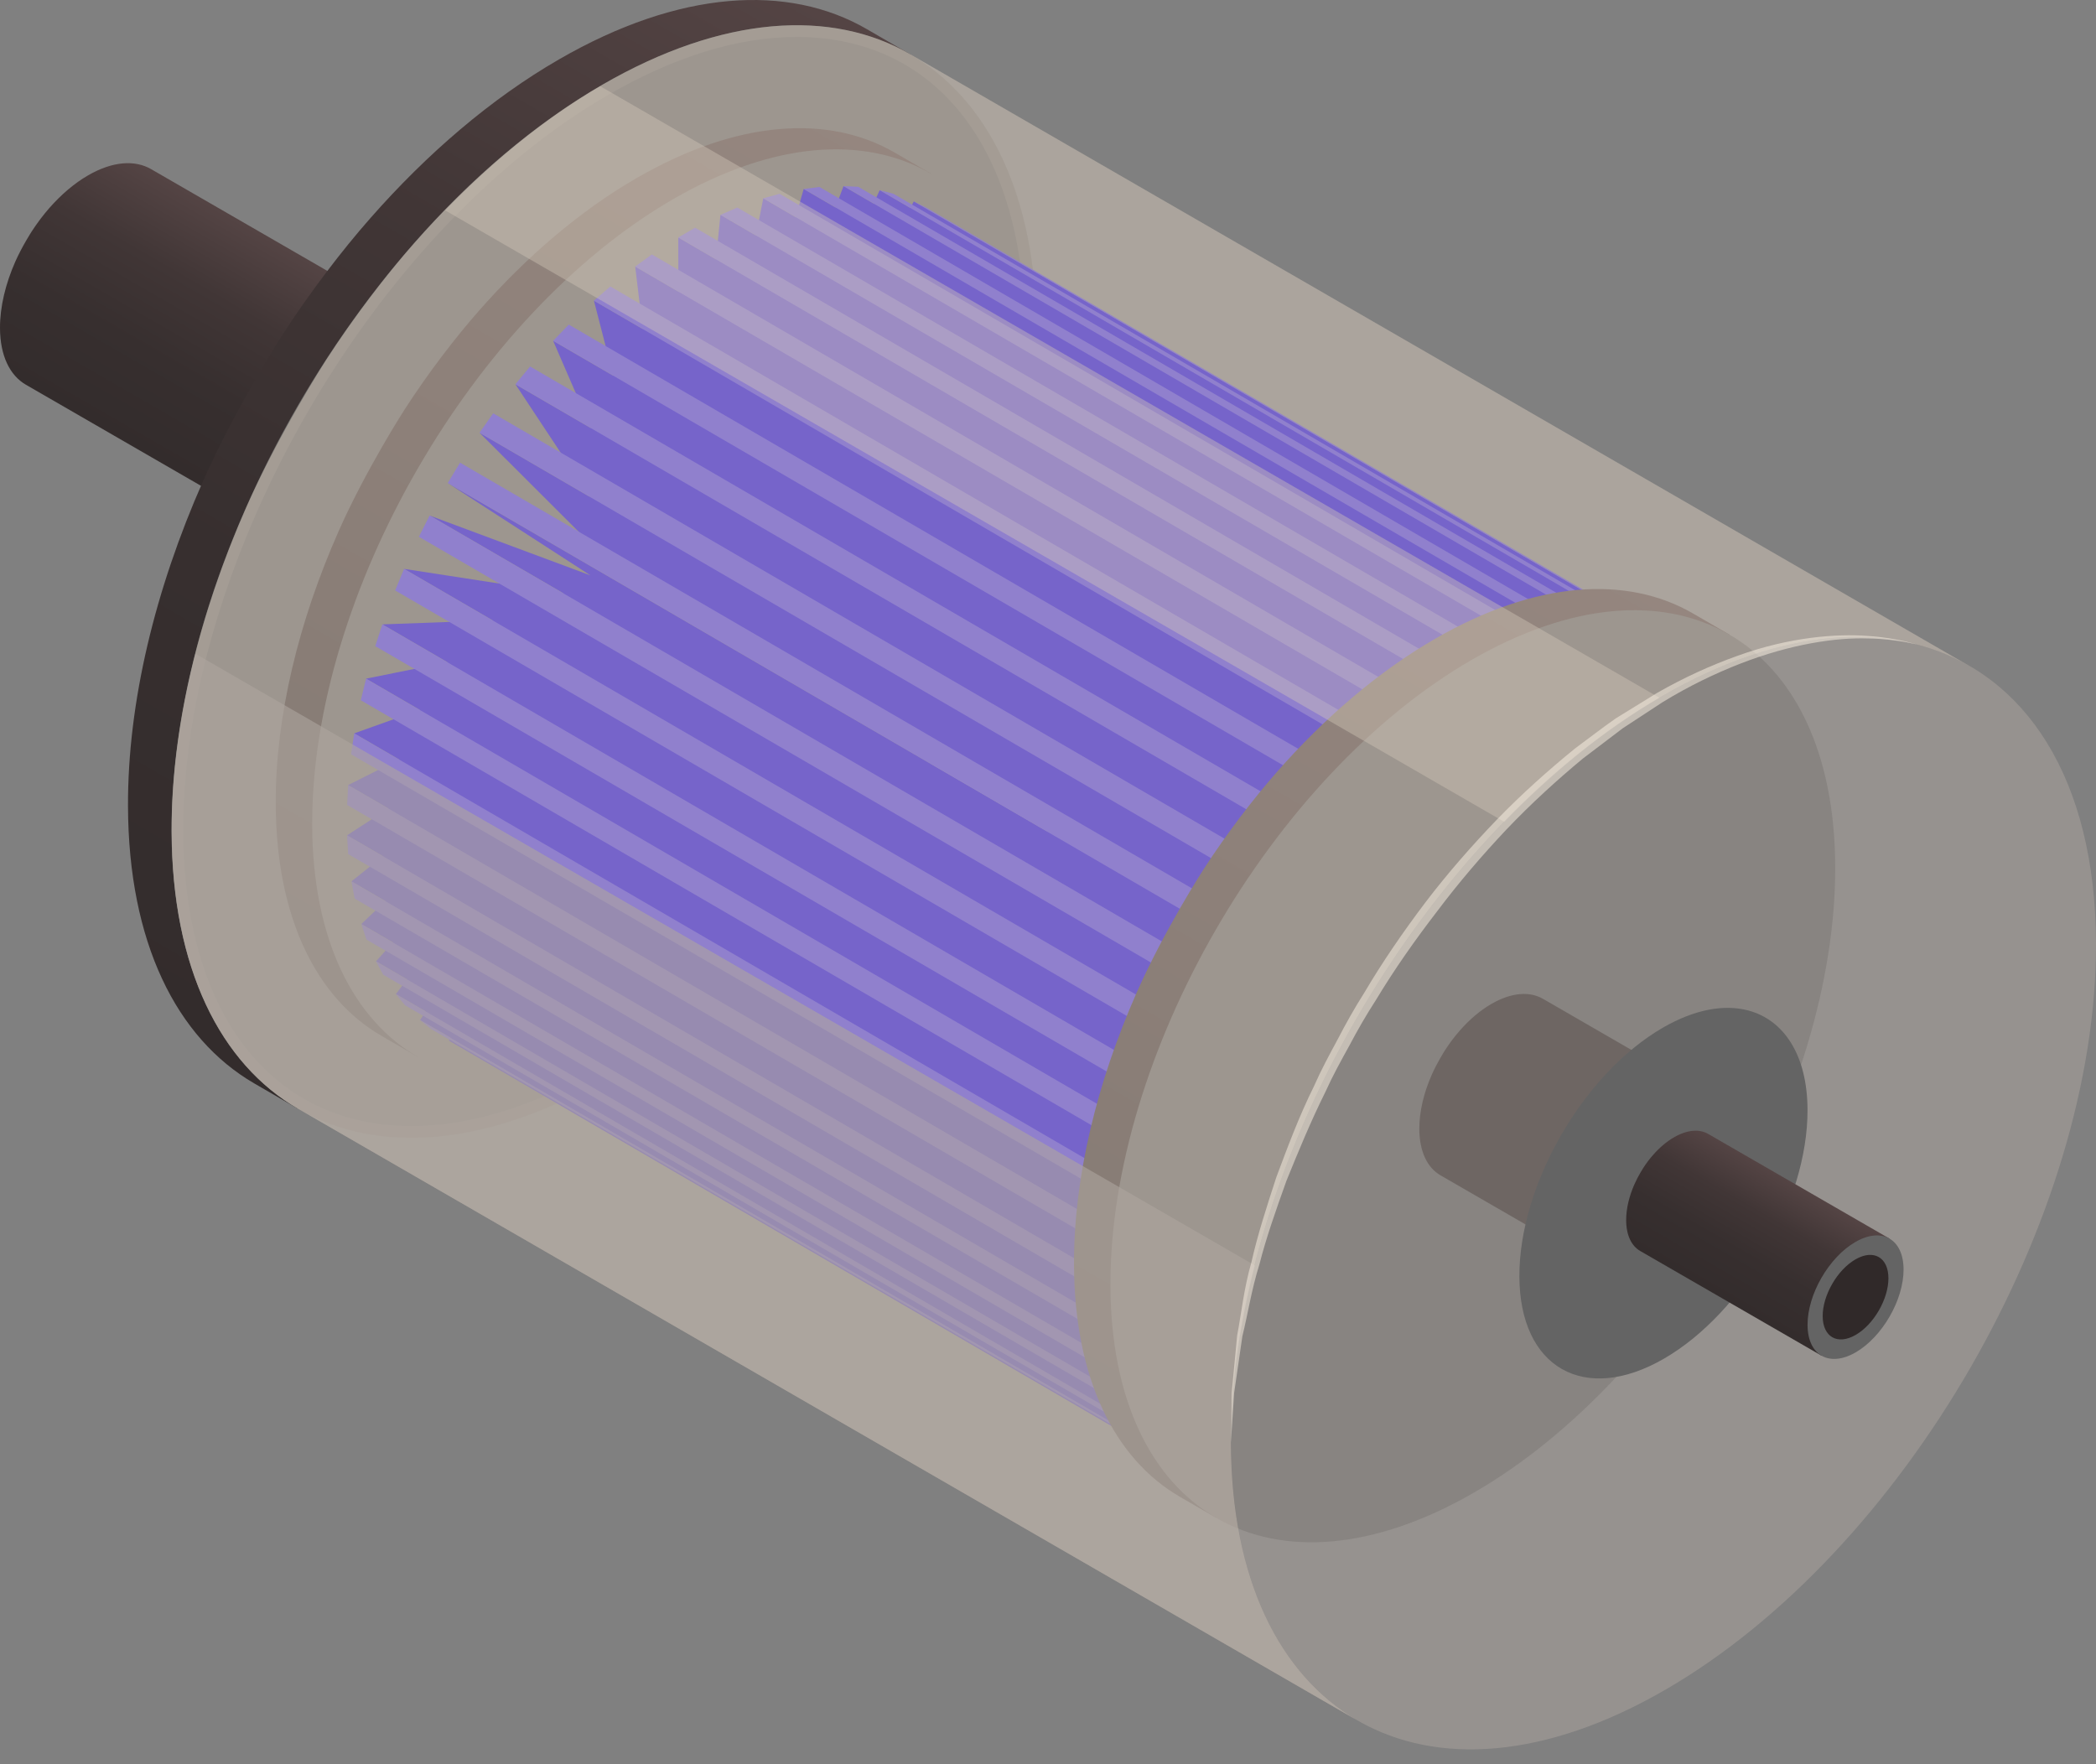 <svg width="120" height="101" viewBox="0 0 120 101" fill="none" xmlns="http://www.w3.org/2000/svg">
<rect x="0" y="0" width="120" height="101" fill="#808080" stroke="none"/>
<path d="M48.151 32.49L8.652 9.684C7.731 9.149 6.456 9.224 5.048 10.036C4.254 10.494 3.505 11.138 2.836 11.897C2.504 12.273 2.139 12.751 1.809 13.26C1.809 13.26 1.263 14.105 0.878 14.974C0.32 16.236 -0.003 17.556 2.60581e-05 18.776C0.005 20.372 0.568 21.494 1.477 22.023L40.976 44.829L48.151 32.49Z" fill="url(#paint0_linear_4007_208)"/>
<path d="M52.125 3.117L49.635 1.672C45.131 -0.945 38.892 -0.578 32.009 3.397C28.128 5.637 24.46 8.783 21.195 12.5C19.574 14.341 17.786 16.679 16.172 19.165C16.172 19.165 13.503 23.299 11.62 27.554C8.893 33.723 7.311 40.181 7.328 46.143C7.35 53.949 10.107 59.441 14.55 62.023L17.041 63.467L52.125 3.117Z" fill="url(#paint1_linear_4007_208)"/>
<path d="M34.5 4.842C48.178 -3.055 59.304 3.286 59.349 18.995C59.395 34.712 48.339 53.85 34.662 61.746C20.991 69.638 9.865 63.305 9.821 47.59C9.775 31.881 20.831 12.735 34.5 4.842Z" fill="#646464"/>
<path opacity="0.2" d="M34.5 4.842C20.829 12.735 9.775 31.881 9.821 47.59C9.865 63.307 20.992 69.638 34.662 61.746C48.339 53.848 59.393 34.711 59.349 18.995C59.304 3.286 48.178 -3.055 34.5 4.842ZM34.325 61.161C30.527 63.354 26.901 64.466 23.552 64.466C15.527 64.466 10.525 57.998 10.495 47.587C10.451 32.113 21.37 13.2 34.839 5.423C38.638 3.229 42.264 2.117 45.614 2.117C53.641 2.117 58.647 8.585 58.677 18.993C58.719 34.47 47.795 53.385 34.325 61.161Z" fill="#ADA59E"/>
<path d="M53.316 9.95L51.229 8.74C47.456 6.547 42.23 6.855 36.464 10.185C33.213 12.061 30.139 14.697 27.404 17.811C26.047 19.354 24.548 21.312 23.195 23.396C23.195 23.396 20.959 26.858 19.382 30.424C17.098 35.591 15.773 41.003 15.786 45.998C15.805 52.538 18.114 57.139 21.838 59.302L23.924 60.511L53.316 9.95Z" fill="url(#paint2_linear_4007_208)"/>
<path d="M38.55 11.395C50.01 4.78 59.331 10.092 59.368 23.252C59.405 36.42 50.143 52.452 38.685 59.069C27.232 65.682 17.91 60.376 17.873 47.209C17.838 34.048 27.098 18.008 38.55 11.395Z" fill="#646464"/>
<path d="M98.967 51.784L101.844 50.333L99.572 49.012L101.783 47.577L99.681 46.356L101.392 44.992L99.481 43.882L100.732 42.693L98.873 41.613L99.75 40.63L98.01 39.618L98.536 38.93L96.776 37.908L97.018 37.538L95.314 36.547C95.319 36.539 52.317 11.531 52.317 11.531L52.112 11.902L50.365 10.888L50.013 11.653L48.293 10.654L47.835 11.878L46.013 10.819L45.553 12.432L43.699 11.354L43.281 13.482L41.248 12.299L40.992 14.849L38.833 13.595L38.838 16.695L36.366 15.258L36.797 18.836L34.003 17.212L35.113 21.512L31.668 19.511L33.836 24.513L29.508 21.999L33.775 28.449L27.453 24.774L34.365 31.675L55.62 44.027L59.995 47.626L25.632 27.656L33.811 32.945L24.593 29.515L32.271 33.977L23.131 32.569L28.204 35.517L21.888 35.747L25.615 37.913L20.957 38.855L24.034 40.643L20.278 41.987L22.845 43.48L19.929 44.948L22.233 46.287L19.869 47.825L21.928 49.021L20.121 50.459L22.067 51.589L20.686 52.903L22.496 53.955L21.528 55.038L23.306 56.072L22.665 56.913L24.376 57.907L24.052 58.4L25.794 59.412L25.701 59.579L68.701 84.587L68.826 84.359L70.539 85.355L70.827 84.731L72.594 85.759L72.983 84.715L74.77 85.754L75.199 84.251L77.102 85.356L77.481 83.416L79.477 84.576L79.726 82.121L81.938 83.406L81.929 80.482L84.361 81.895L83.942 78.375L86.793 80.032L85.727 75.928L89.119 77.9L86.957 72.879L91.376 75.448L87.221 69.191L93.458 72.815L86.519 65.841L77.73 60.721L77.826 60.132L77.318 59.812L77.619 59.586L95.391 69.939L87.248 64.681L78.042 59.313L78.669 56.576L88.547 62.329L97.712 65.758L89.896 61.216L99.103 62.614L94.096 59.704L100.218 59.49L96.417 57.282L101.062 56.334L98.042 54.579L101.603 53.312L98.967 51.784Z" fill="#1600DB"/>
<path d="M96.024 36.89L95.319 36.538L52.317 11.53L53.023 11.882L96.024 36.89ZM24.05 58.402L24.67 58.904L67.672 83.912L67.052 83.41L24.05 58.402ZM50.367 10.887L93.368 35.894L94.151 36.101L51.151 11.094L50.367 10.887ZM65.664 81.921L22.663 56.913L23.186 57.552L66.188 82.559L65.664 81.921ZM48.295 10.653L91.295 35.66L92.139 35.702L49.139 10.695L48.295 10.653ZM64.528 80.048L21.527 55.041L21.938 55.803L64.939 80.811L64.528 80.048ZM46.014 10.818L89.015 35.825L89.919 35.712L46.917 10.705L46.014 10.818ZM63.685 77.914L20.685 52.907L20.983 53.794L63.983 78.802L63.685 77.914ZM43.7 11.353L86.701 36.361L87.632 36.103L44.632 11.095L43.7 11.353ZM63.121 75.469L20.119 50.461L20.305 51.445L63.305 76.452L63.121 75.469ZM41.248 12.3L84.25 37.307L85.215 36.89L42.215 11.882L41.248 12.3ZM62.87 72.833L19.87 47.825L19.934 48.898L62.934 73.907L62.87 72.833ZM38.833 13.595L81.833 38.602L82.798 38.045L39.798 13.037L38.833 13.595ZM62.933 69.958L19.932 44.95L19.875 46.084L62.875 71.091L62.933 69.958ZM36.365 15.259L79.367 40.266L80.322 39.574L37.321 14.567L36.365 15.259ZM63.279 66.997L20.279 41.989L20.099 43.184L63.101 68.191L63.279 66.997ZM34.004 17.213L77.004 42.22L77.942 41.408L34.942 16.401L34.004 17.213ZM63.958 63.864L20.958 38.857L20.657 40.091L63.657 65.099L63.958 63.864ZM31.67 19.51L74.67 44.517L75.564 43.591L32.564 18.584L31.67 19.51ZM64.89 60.757L21.89 35.748L21.484 36.992L64.484 62L64.89 60.757ZM29.509 21.998L72.509 47.005L73.35 45.989L30.349 20.982L29.509 21.998ZM66.134 57.577L23.134 32.569L22.624 33.804L65.626 58.812L66.134 57.577ZM27.454 24.775L70.456 49.782L71.236 48.672L28.236 23.663L27.454 24.775ZM67.596 54.523L24.596 29.516L23.981 30.73L66.981 55.738L67.596 54.523ZM25.635 27.655L68.635 52.662L69.338 51.497L26.338 26.488L25.635 27.655Z" fill="#4A39E1"/>
<path d="M101.842 50.333L90.126 56.248L101.837 48.656L101.781 47.578L89.889 55.295L101.578 45.976L101.392 44.992L89.894 54.151L101.03 43.571L100.732 42.693L89.406 53.454L100.171 41.396L99.752 40.628L89.177 52.475L99.053 39.562L98.538 38.929L88.478 52.078L97.638 38.038L97.018 37.536L88.033 51.305L96.025 36.889L95.319 36.537L87.162 51.248L94.152 36.101L93.367 35.894L86.526 50.736L92.139 35.702L91.295 35.66L85.559 51.003L89.921 35.714L89.015 35.827L84.751 50.801L87.632 36.105L86.703 36.362L83.75 51.377L85.215 36.891L84.25 37.307L82.829 51.48L82.798 38.045L81.835 38.602L81.855 52.331L80.323 39.576L79.368 40.266L80.873 52.748L77.943 41.408L77.005 42.22L79.998 53.814L75.565 43.593L74.67 44.519L79.007 54.527L73.352 45.989L72.511 47.007L78.28 55.726L71.236 48.672L70.456 49.782L77.368 56.682L69.338 51.498L68.636 52.662L76.814 57.952L67.597 54.523L66.982 55.738L76.035 59.103L66.135 57.577L65.624 58.811L75.691 60.361L64.89 60.757L64.484 62L75.102 61.611L63.959 63.864L63.659 65.099L74.992 62.805L63.28 66.997L63.101 68.189L74.64 64.059L62.933 69.958L62.874 71.091L74.746 65.117L62.871 72.833L62.935 73.907L74.653 66.291L63.122 75.468L63.307 76.452L74.978 67.163L63.686 77.914L63.984 78.802L75.155 68.171L64.528 80.048L64.939 80.811L75.671 68.824L65.665 81.921L66.189 82.559L76.1 69.575L67.053 83.41L67.672 83.913L76.797 69.954L68.701 84.589L69.407 84.942L77.443 70.421L70.539 85.358L71.324 85.555L78.278 70.508L72.594 85.761L73.439 85.805L79.08 70.667L74.77 85.756L75.666 85.648L80.009 70.46L77.102 85.36L78.032 85.092L80.924 70.291L79.475 84.578L80.432 84.168L81.897 69.789L81.934 83.408L82.9 82.852L82.861 69.313L84.36 81.899L85.315 81.217L83.807 68.546L86.79 80.034L87.728 79.224L84.764 67.795L89.118 77.902L90.02 76.971L85.631 66.803L91.373 75.45L92.223 74.429L86.516 65.843L93.455 72.817L94.234 71.718L87.243 64.683L95.388 69.941L96.089 68.777L88.014 63.566L97.094 66.977L97.709 65.76L88.542 62.331L98.59 63.852L99.1 62.618L89.156 61.107L99.809 60.738L100.215 59.493L89.45 59.869L100.766 57.565L101.059 56.336L89.881 58.619L101.419 54.508L101.598 53.314L89.904 57.476L101.785 51.477L101.842 50.333Z" fill="#0F0661"/>
<path d="M99.017 36.336L96.931 35.124C93.158 32.932 87.932 33.24 82.165 36.57C78.914 38.446 75.841 41.082 73.106 44.196C71.748 45.739 70.249 47.697 68.898 49.781C68.898 49.781 66.662 53.243 65.085 56.809C62.801 61.976 61.476 67.388 61.489 72.383C61.508 78.923 63.817 83.524 67.541 85.687L69.627 86.896L99.017 36.336Z" fill="url(#paint3_linear_4007_208)"/>
<path d="M84.252 37.781C95.71 31.165 105.032 36.477 105.069 49.636C105.106 62.803 95.844 78.837 84.386 85.453C72.934 92.065 63.613 86.76 63.574 73.592C63.537 60.433 72.799 44.393 84.252 37.781Z" fill="#646464"/>
<path d="M84.299 54.015C87.954 51.905 90.927 53.599 90.938 57.796C90.95 61.995 87.996 67.11 84.341 69.22C80.688 71.329 77.715 69.636 77.704 65.438C77.694 61.239 80.646 56.124 84.299 54.015Z" fill="#646464"/>
<path d="M98.287 62.931L88.34 57.186C87.585 56.748 86.541 56.809 85.389 57.474C84.739 57.85 84.126 58.375 83.579 58.999C83.307 59.307 83.008 59.697 82.738 60.114C82.738 60.114 82.292 60.806 81.977 61.518C81.52 62.551 81.256 63.632 81.259 64.631C81.263 65.938 81.724 66.857 82.469 67.288L92.416 73.033L98.287 62.931Z" fill="#302929"/>
<path d="M95.338 63.219C97.627 61.897 99.49 62.958 99.498 65.587C99.505 68.218 97.656 71.421 95.365 72.744C93.076 74.064 91.213 73.005 91.207 70.374C91.198 67.746 93.049 64.541 95.338 63.219Z" fill="#646464"/>
<path opacity="0.5" d="M70.472 82.606C70.428 66.898 81.481 47.751 95.152 39.859C102.036 35.884 108.269 35.524 112.773 38.141C112.776 38.134 52.134 3.116 52.134 3.116C47.63 0.499 41.392 0.867 34.508 4.84C30.628 7.081 26.959 10.227 23.695 13.944C22.075 15.785 20.286 18.122 18.673 20.61C18.673 20.61 16.003 24.745 14.122 28.999C11.395 35.167 9.814 41.626 9.831 47.588C9.853 55.394 12.61 60.887 17.053 63.469L77.697 98.487C73.254 95.897 70.493 90.413 70.472 82.606Z" fill="#D6C9BA"/>
<path opacity="0.6" d="M70.472 82.606C70.463 79.325 70.962 75.894 71.843 72.448L11.19 37.43C10.309 40.876 9.819 44.307 9.828 47.587C9.85 55.394 12.607 60.886 17.05 63.468L77.694 98.487C73.254 95.896 70.494 90.412 70.472 82.606Z" fill="#ADA59E"/>
<path opacity="0.4" d="M95.009 39.95L34.362 4.935C31.224 6.767 28.24 9.207 25.486 12.044L86.127 47.056C88.882 44.218 91.871 41.782 95.009 39.95Z" fill="#D6C9BA"/>
<path opacity="0.5" d="M95.153 39.859C100.616 36.704 105.672 35.822 109.777 36.899C115.949 38.521 119.975 44.576 120 54.01C120.045 69.727 108.99 88.865 95.312 96.76C81.642 104.653 70.516 98.32 70.472 82.604C70.428 66.897 81.482 47.751 95.153 39.859Z" fill="#ADA59E"/>
<path d="M95.208 58.833C97.027 57.782 98.711 57.489 100.079 57.848C102.135 58.389 103.476 60.405 103.484 63.547C103.5 68.782 99.818 75.157 95.262 77.788C90.71 80.417 87.002 78.308 86.987 73.072C86.972 67.839 90.654 61.462 95.208 58.833Z" fill="#646464"/>
<path d="M108.182 70.914L97.798 64.92C97.298 64.629 96.606 64.671 95.841 65.112C95.41 65.361 95.003 65.71 94.641 66.123C94.46 66.326 94.261 66.586 94.083 66.862C94.083 66.862 93.787 67.322 93.578 67.793C93.275 68.479 93.099 69.195 93.101 69.857C93.103 70.724 93.409 71.334 93.903 71.62L104.286 77.614L108.182 70.914Z" fill="url(#paint4_linear_4007_208)"/>
<path d="M106.224 71.106C107.744 70.231 108.978 70.933 108.983 72.678C108.988 74.423 107.76 76.546 106.243 77.424C104.725 78.3 103.491 77.597 103.486 75.853C103.479 74.108 104.707 71.982 106.224 71.106Z" fill="#646464"/>
<path d="M106.228 72.102C107.267 71.502 108.112 71.984 108.116 73.178C108.119 74.372 107.279 75.827 106.24 76.427C105.2 77.026 104.355 76.545 104.352 75.35C104.348 74.158 105.189 72.701 106.228 72.102Z" fill="#302929"/>
<path opacity="0.5" d="M109.051 36.714C108.574 36.613 107.868 36.468 106.954 36.411C105.137 36.273 102.459 36.467 99.484 37.543C98.007 38.069 96.426 38.778 94.87 39.672C94.101 40.145 93.312 40.632 92.505 41.129C91.73 41.671 90.965 42.267 90.172 42.852C88.646 44.093 87.127 45.449 85.69 46.933C84.26 48.42 82.874 50 81.605 51.667C80.341 53.339 79.15 55.069 78.103 56.844C77.55 57.715 77.049 58.608 76.585 59.505C76.104 60.395 75.629 61.272 75.235 62.172C74.362 63.931 73.702 65.715 73.072 67.399C72.513 69.111 71.991 70.727 71.647 72.262C71.211 73.771 71.07 75.213 70.829 76.459C70.707 77.727 70.603 78.832 70.516 79.741C70.487 81.564 70.472 82.605 70.472 82.605C70.472 82.605 70.539 81.565 70.657 79.748C70.787 78.85 70.945 77.759 71.127 76.509C71.432 75.28 71.642 73.868 72.105 72.381C72.488 70.874 73.049 69.286 73.648 67.612C74.317 65.963 75.029 64.228 75.893 62.49C76.291 61.604 76.767 60.742 77.251 59.867C77.716 58.985 78.218 58.109 78.773 57.254C79.823 55.51 81.015 53.814 82.275 52.179C83.516 50.527 84.863 48.957 86.258 47.478C87.661 46.005 89.141 44.657 90.63 43.423C91.4 42.838 92.158 42.262 92.899 41.7C93.677 41.189 94.438 40.691 95.181 40.204C96.704 39.271 98.204 38.552 99.651 37.989C102.536 36.868 105.137 36.49 106.949 36.554C107.857 36.565 108.564 36.674 109.046 36.751C109.524 36.849 109.778 36.901 109.778 36.901C109.778 36.901 109.524 36.836 109.051 36.714Z" fill="#FFF7E9"/>
<defs>
<linearGradient id="paint0_linear_4007_208" x1="26.605" y1="20.05" x2="19.469" y2="32.411" gradientUnits="userSpaceOnUse">
<stop stop-color="#544444"/>
<stop offset="0.005" stop-color="#544444"/>
<stop offset="0.314" stop-color="#413636"/>
<stop offset="0.638" stop-color="#372F2F"/>
<stop offset="1" stop-color="#332C2C"/>
</linearGradient>
<linearGradient id="paint1_linear_4007_208" x1="42.095" y1="-2.681" x2="7.188" y2="57.779" gradientUnits="userSpaceOnUse">
<stop stop-color="#544444"/>
<stop offset="0.005" stop-color="#544444"/>
<stop offset="0.314" stop-color="#413636"/>
<stop offset="0.638" stop-color="#372F2F"/>
<stop offset="1" stop-color="#332C2C"/>
</linearGradient>
<linearGradient id="paint2_linear_4007_208" x1="44.913" y1="5.094" x2="15.669" y2="55.746" gradientUnits="userSpaceOnUse">
<stop stop-color="#544444"/>
<stop offset="1" stop-color="#332C2C"/>
</linearGradient>
<linearGradient id="paint3_linear_4007_208" x1="90.614" y1="31.479" x2="61.37" y2="82.131" gradientUnits="userSpaceOnUse">
<stop stop-color="#544444"/>
<stop offset="1" stop-color="#332C2C"/>
</linearGradient>
<linearGradient id="paint4_linear_4007_208" x1="102.015" y1="67.354" x2="98.14" y2="74.066" gradientUnits="userSpaceOnUse">
<stop stop-color="#544444"/>
<stop offset="0.005" stop-color="#544444"/>
<stop offset="0.314" stop-color="#413636"/>
<stop offset="0.638" stop-color="#372F2F"/>
<stop offset="1" stop-color="#332C2C"/>
</linearGradient>
</defs>
</svg>
